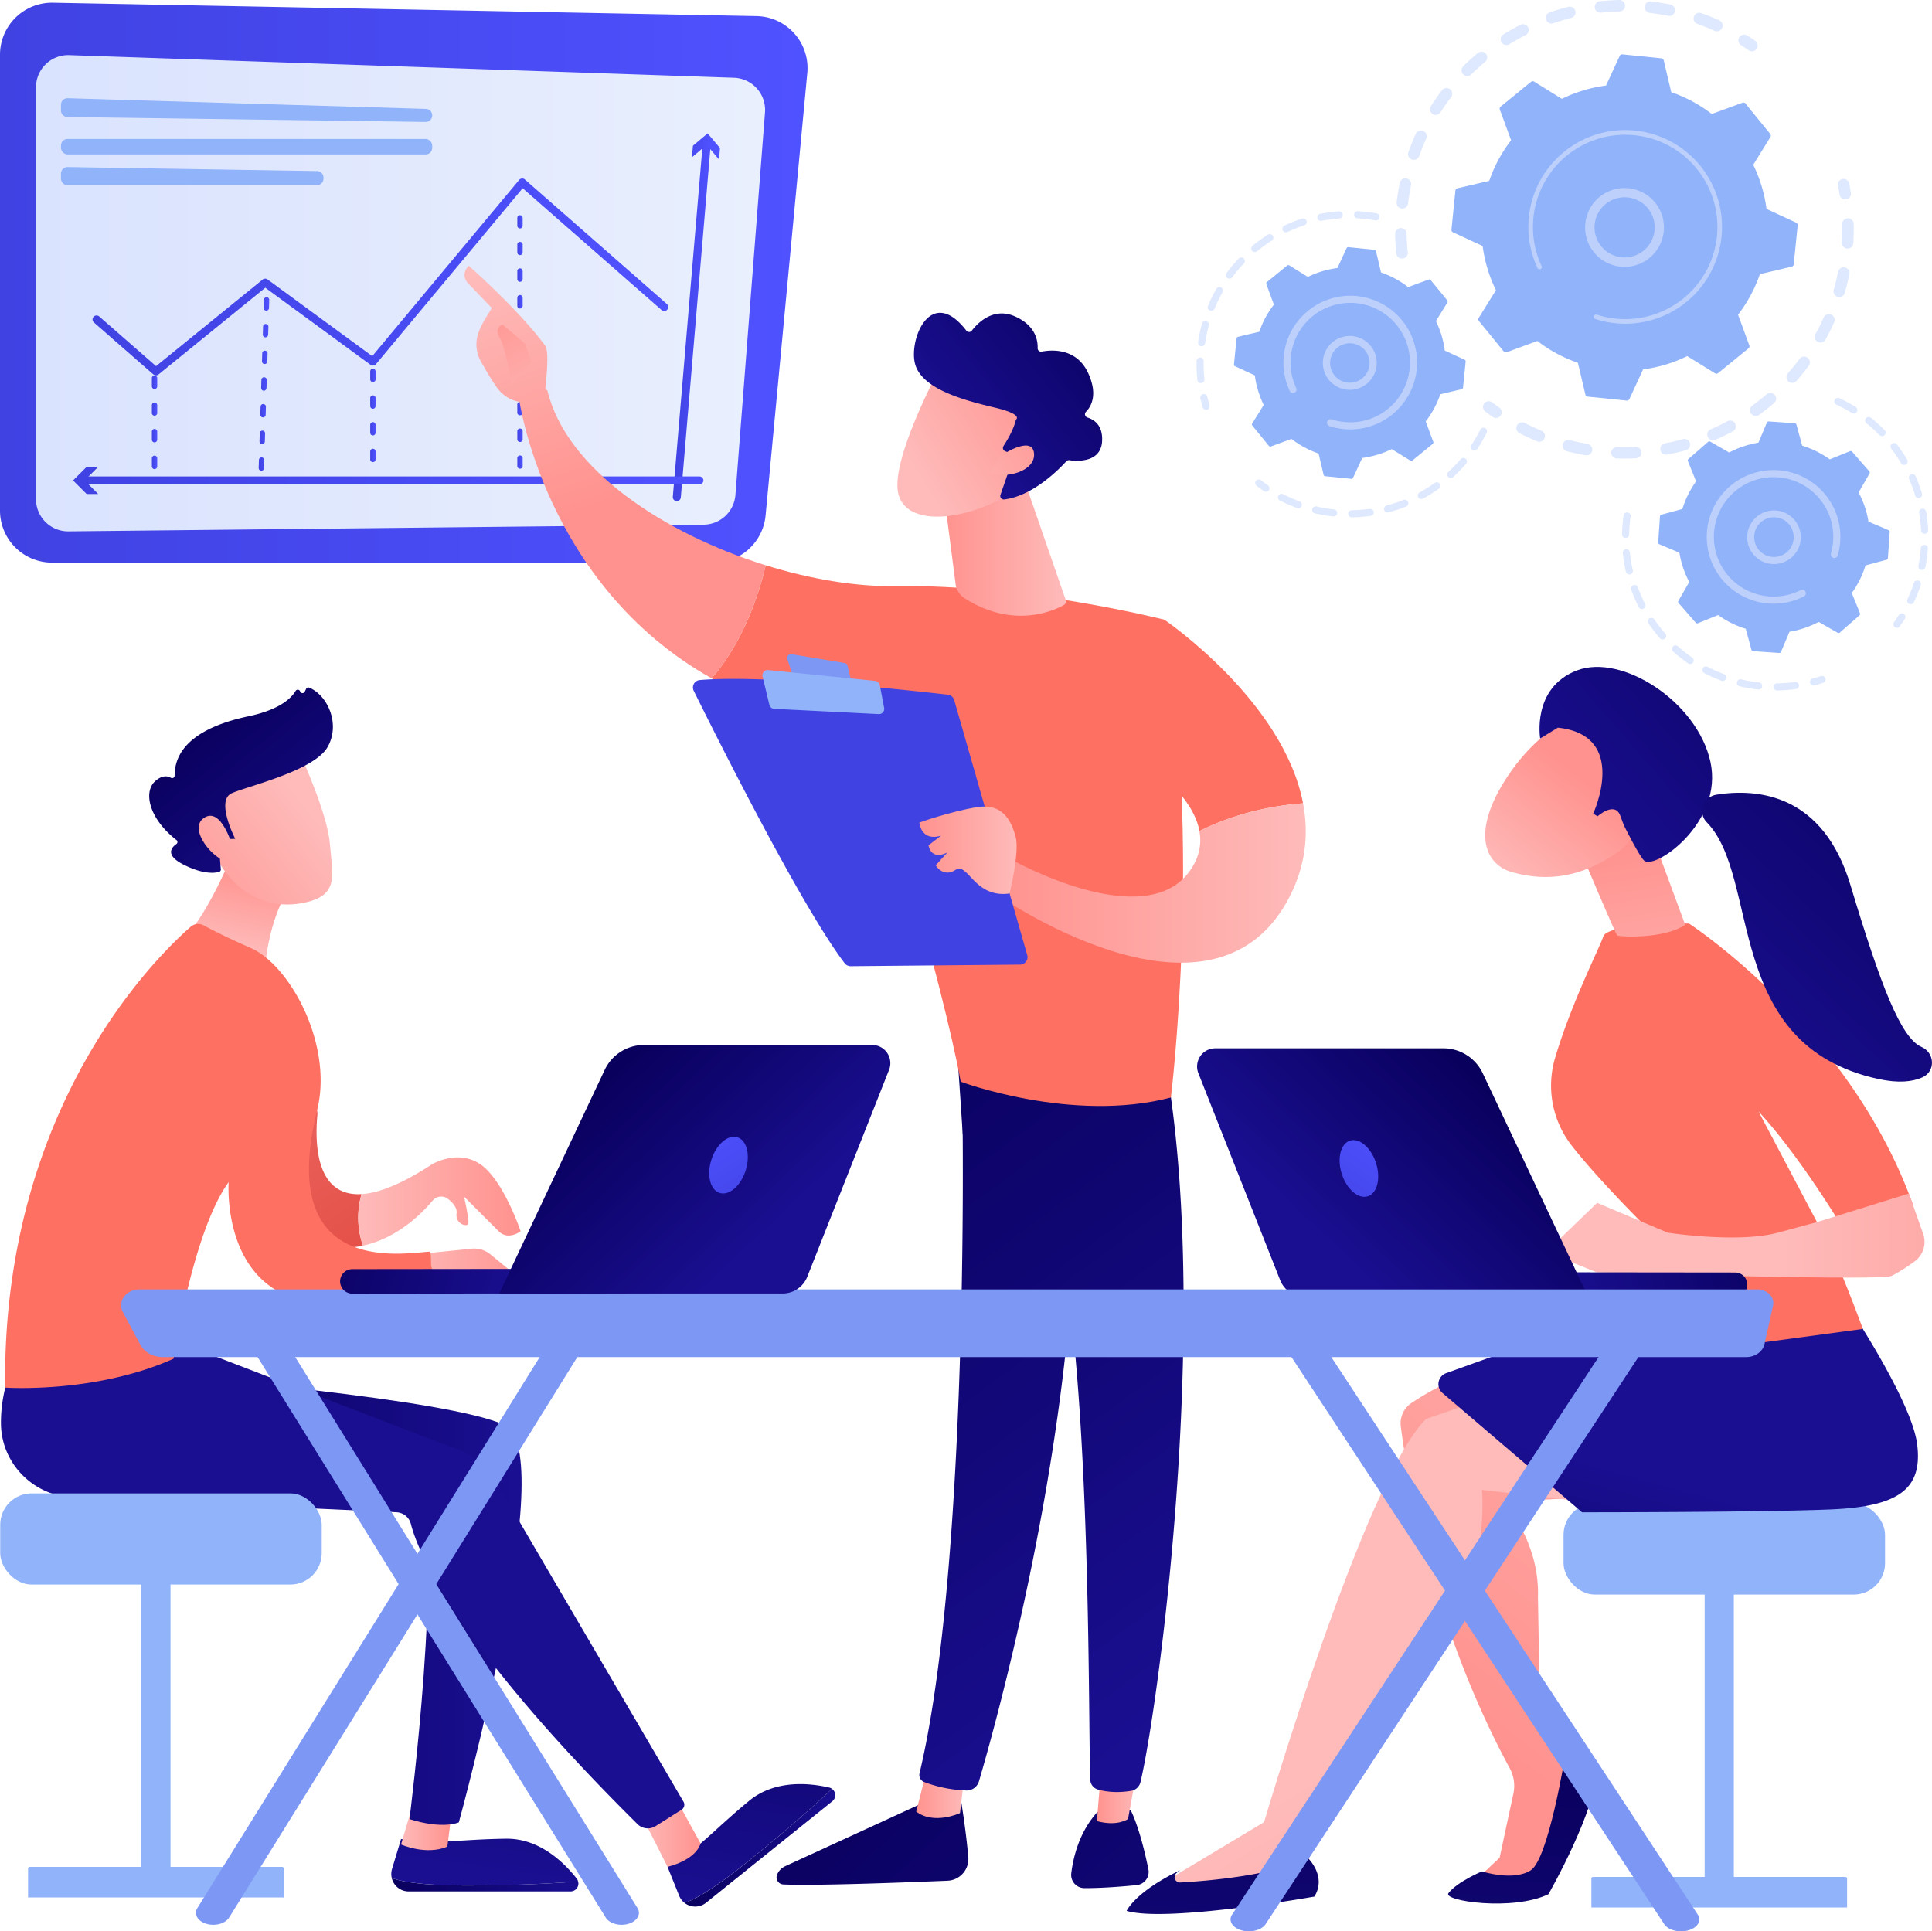 <svg xmlns="http://www.w3.org/2000/svg" xmlns:xlink="http://www.w3.org/1999/xlink" viewBox="0 0 2761.95 2761.29"><defs><style>.cls-1{fill:url(#linear-gradient);}.cls-2{fill:url(#linear-gradient-2);}.cls-3{fill:#91b3fa;}.cls-4{fill:url(#linear-gradient-3);}.cls-5{fill:url(#linear-gradient-4);}.cls-6{fill:url(#linear-gradient-5);}.cls-7{fill:url(#linear-gradient-6);}.cls-8{fill:url(#linear-gradient-7);}.cls-9{fill:url(#linear-gradient-8);}.cls-10{fill:url(#linear-gradient-9);}.cls-11{fill:url(#linear-gradient-10);}.cls-12{fill:url(#linear-gradient-11);}.cls-13{fill:url(#linear-gradient-12);}.cls-14{fill:url(#linear-gradient-13);}.cls-15{fill:url(#linear-gradient-14);}.cls-16{fill:url(#linear-gradient-15);}.cls-17{fill:url(#linear-gradient-16);}.cls-18{fill:url(#linear-gradient-17);}.cls-19{fill:url(#linear-gradient-18);}.cls-20{fill:url(#linear-gradient-19);}.cls-21{fill:url(#linear-gradient-20);}.cls-22{fill:url(#linear-gradient-21);}.cls-23{fill:url(#linear-gradient-22);}.cls-24{fill:url(#linear-gradient-23);}.cls-25{fill:url(#linear-gradient-24);}.cls-26{fill:#7d97f4;}.cls-27{fill:url(#linear-gradient-25);}.cls-28{fill:url(#linear-gradient-26);}.cls-29{fill:url(#linear-gradient-27);}.cls-30{fill:url(#linear-gradient-28);}.cls-31{fill:url(#linear-gradient-29);}.cls-32{fill:url(#linear-gradient-30);}.cls-33{fill:url(#linear-gradient-31);}.cls-34{fill:url(#linear-gradient-32);}.cls-35{fill:url(#linear-gradient-33);}.cls-36{fill:url(#linear-gradient-34);}.cls-37{fill:url(#linear-gradient-35);}.cls-38{fill:url(#linear-gradient-36);}.cls-39{fill:url(#linear-gradient-37);}.cls-40{fill:url(#linear-gradient-38);}.cls-41{fill:url(#linear-gradient-39);}.cls-42{fill:url(#linear-gradient-40);}.cls-43{fill:url(#linear-gradient-41);}.cls-44{fill:url(#linear-gradient-42);}.cls-45{fill:url(#linear-gradient-43);}.cls-46{fill:url(#linear-gradient-44);}.cls-47{fill:url(#linear-gradient-45);}.cls-48{opacity:0.3;}.cls-49{fill:#bdd0fb;}.cls-50{fill:url(#linear-gradient-46);}.cls-51{fill:url(#linear-gradient-47);}.cls-52{fill:url(#linear-gradient-48);}.cls-53{fill:url(#linear-gradient-49);}.cls-54{fill:url(#linear-gradient-50);}.cls-55{fill:url(#linear-gradient-51);}.cls-56{fill:url(#linear-gradient-52);}.cls-57{fill:url(#linear-gradient-53);}.cls-58{fill:url(#linear-gradient-54);}.cls-59{fill:url(#linear-gradient-55);}.cls-60{fill:url(#linear-gradient-56);}.cls-61{fill:url(#linear-gradient-57);}.cls-62{fill:url(#linear-gradient-58);}.cls-63{fill:url(#linear-gradient-59);}.cls-64{fill:url(#linear-gradient-60);}.cls-65{fill:url(#linear-gradient-61);}.cls-66{fill:url(#linear-gradient-62);}.cls-67{fill:url(#linear-gradient-63);}</style><linearGradient id="linear-gradient" x1="-68.79" y1="871.42" x2="1085.66" y2="871.42" gradientTransform="matrix(-1, 0, 0, 1, 1557.04, 0)" gradientUnits="userSpaceOnUse"><stop offset="0" stop-color="#4f52ff"/><stop offset="1" stop-color="#4042e2"/></linearGradient><linearGradient id="linear-gradient-2" x1="522.84" y1="886.57" x2="1565.16" y2="886.57" gradientUnits="userSpaceOnUse"><stop offset="0" stop-color="#dae3fe"/><stop offset="1" stop-color="#e9effd"/></linearGradient><linearGradient id="linear-gradient-3" x1="130.36" y1="863.22" x2="953.18" y2="863.22" xlink:href="#linear-gradient"/><linearGradient id="linear-gradient-4" x1="338.47" y1="956.1" x2="346.1" y2="956.1" xlink:href="#linear-gradient"/><linearGradient id="linear-gradient-5" x1="548.73" y1="1061.24" x2="556.36" y2="1061.24" xlink:href="#linear-gradient"/><linearGradient id="linear-gradient-6" x1="700.77" y1="1016.35" x2="715.86" y2="1016.35" xlink:href="#linear-gradient"/><linearGradient id="linear-gradient-7" x1="860.9" y1="1071.19" x2="868.53" y2="1071.19" xlink:href="#linear-gradient"/><linearGradient id="linear-gradient-8" x1="1488.7" y1="924.53" x2="1433.21" y2="924.53" gradientTransform="matrix(1, 0, 0, 1, 0, 0)" xlink:href="#linear-gradient"/><linearGradient id="linear-gradient-9" x1="1017.32" y1="209.4" x2="961.83" y2="209.4" gradientTransform="matrix(1, 0, 0, 1, 0, 0)" xlink:href="#linear-gradient"/><linearGradient id="linear-gradient-10" x1="1477.16" y1="1154.2" x2="570.1" y2="1154.2" gradientTransform="matrix(1, 0, 0, 1, 0, 0)" xlink:href="#linear-gradient"/><linearGradient id="linear-gradient-11" x1="1005.78" y1="686.93" x2="98.72" y2="686.93" gradientTransform="matrix(1, 0, 0, 1, 0, 0)" xlink:href="#linear-gradient"/><linearGradient id="linear-gradient-12" x1="3377.41" y1="2968.83" x2="2599.94" y2="3814.49" gradientTransform="matrix(-1, 0, 0, 1, 4975.28, 0)" gradientUnits="userSpaceOnUse"><stop offset="0" stop-color="#09005d"/><stop offset="1" stop-color="#1a0f91"/></linearGradient><linearGradient id="linear-gradient-13" x1="3125.05" y1="3031.64" x2="3194.11" y2="3031.64" gradientTransform="matrix(-1, 0, 0, 1, 4975.28, 0)" gradientUnits="userSpaceOnUse"><stop offset="0" stop-color="#febbba"/><stop offset="1" stop-color="#ff928e"/></linearGradient><linearGradient id="linear-gradient-14" x1="3438.62" y1="2012.47" x2="2777.08" y2="2909.11" xlink:href="#linear-gradient-12"/><linearGradient id="linear-gradient-15" x1="3202.99" y1="2808.48" x2="2425.53" y2="3654.14" xlink:href="#linear-gradient-12"/><linearGradient id="linear-gradient-16" x1="2876.17" y1="3028.09" x2="2935.79" y2="3028.09" xlink:href="#linear-gradient-13"/><linearGradient id="linear-gradient-17" x1="3320.72" y1="1925.48" x2="2659.17" y2="2822.12" xlink:href="#linear-gradient-12"/><linearGradient id="linear-gradient-18" x1="15039.02" y1="-7798.95" x2="14664.46" y2="-7504.3" gradientTransform="matrix(-1, 0, 0, 1, 4975.28, 0)" gradientUnits="userSpaceOnUse"><stop offset="0" stop-color="#ff928e"/><stop offset="1" stop-color="#fe7062"/></linearGradient><linearGradient id="linear-gradient-19" x1="1267.65" y1="818.94" x2="1389.5" y2="1167.07" gradientTransform="matrix(1, 0, 0, 1, 0, 0)" xlink:href="#linear-gradient-13"/><linearGradient id="linear-gradient-20" x1="1163.51" y1="855.39" x2="1285.36" y2="1203.52" gradientTransform="matrix(1, 0, 0, 1, 0, 0)" xlink:href="#linear-gradient-13"/><linearGradient id="linear-gradient-21" x1="1257.11" y1="1077.81" x2="1165.34" y2="892.67" gradientTransform="matrix(1, 0, 0, 1, 0, 0)" xlink:href="#linear-gradient-13"/><linearGradient id="linear-gradient-22" x1="14886.5" y1="-7992.86" x2="14511.94" y2="-7698.2" xlink:href="#linear-gradient-18"/><linearGradient id="linear-gradient-23" x1="2637.22" y1="1729.74" x2="3083.69" y2="1729.74" xlink:href="#linear-gradient-13"/><linearGradient id="linear-gradient-24" x1="2642.46" y1="687.41" x2="2312.85" y2="1022.02" gradientTransform="matrix(1, 0, 0, 1, 0, 0)" xlink:href="#linear-gradient"/><linearGradient id="linear-gradient-25" x1="3050.54" y1="1682.92" x2="3189.64" y2="1682.92" xlink:href="#linear-gradient-13"/><linearGradient id="linear-gradient-26" x1="2980.05" y1="1252.42" x2="3156.57" y2="1252.42" xlink:href="#linear-gradient-13"/><linearGradient id="linear-gradient-27" x1="-2732.33" y1="166" x2="-2798.3" y2="-51.57" gradientTransform="matrix(-0.75, -0.67, -0.67, 0.75, -151.05, -803.17)" xlink:href="#linear-gradient-13"/><linearGradient id="linear-gradient-28" x1="-2791.85" y1="-213.08" x2="-2736.67" y2="101.65" gradientTransform="matrix(-0.75, -0.67, -0.67, 0.75, -151.05, -803.17)" xlink:href="#linear-gradient-12"/><linearGradient id="linear-gradient-29" x1="-2799.76" y1="164.99" x2="-2859.11" y2="-30.76" gradientTransform="matrix(-0.75, -0.67, -0.67, 0.75, -151.05, -803.17)" xlink:href="#linear-gradient-13"/><linearGradient id="linear-gradient-30" x1="1039.9" y1="2369.44" x2="863.58" y2="2093.46" gradientUnits="userSpaceOnUse"><stop offset="0" stop-color="#e1473d"/><stop offset="1" stop-color="#e9605a"/></linearGradient><linearGradient id="linear-gradient-31" x1="983.49" y1="2185.13" x2="1215.64" y2="2185.13" gradientTransform="matrix(1, 0, 0, 1, 0, 0)" xlink:href="#linear-gradient-13"/><linearGradient id="linear-gradient-32" x1="-4640.21" y1="2204.66" x2="-4441.1" y2="2204.66" gradientTransform="translate(5920.76 660.85) rotate(7.25)" xlink:href="#linear-gradient-13"/><linearGradient id="linear-gradient-33" x1="-4829.52" y1="3161.85" x2="-4562.67" y2="3161.85" gradientTransform="translate(5860.93)" xlink:href="#linear-gradient-12"/><linearGradient id="linear-gradient-34" x1="-4623.92" y1="2648.73" x2="-4696.84" y2="3152.48" gradientTransform="translate(5860.93)" xlink:href="#linear-gradient-12"/><linearGradient id="linear-gradient-35" x1="-4816.19" y1="3081.44" x2="-4743.99" y2="3081.44" gradientTransform="translate(5860.93)" xlink:href="#linear-gradient-13"/><linearGradient id="linear-gradient-36" x1="-4410.98" y1="3108.97" x2="-4195.52" y2="3108.97" gradientTransform="translate(5860.93)" xlink:href="#linear-gradient-12"/><linearGradient id="linear-gradient-37" x1="-4262.78" y1="2701" x2="-4335.69" y2="3204.75" gradientTransform="translate(5860.93)" xlink:href="#linear-gradient-12"/><linearGradient id="linear-gradient-38" x1="-5215.44" y1="2755.64" x2="-4643.87" y2="2755.64" gradientTransform="translate(5860.93)" xlink:href="#linear-gradient-12"/><linearGradient id="linear-gradient-39" x1="-4474.21" y1="3087.51" x2="-4388.01" y2="3087.51" gradientTransform="translate(5860.93)" xlink:href="#linear-gradient-13"/><linearGradient id="linear-gradient-40" x1="1692.86" y1="2064.33" x2="1617.94" y2="2134.25" gradientTransform="matrix(1, 0, 0, 1, 0, 0)" xlink:href="#linear-gradient-12"/><linearGradient id="linear-gradient-41" x1="-5269.16" y1="1848.32" x2="-5226.67" y2="1741.15" gradientTransform="translate(5689.54 -888.51) rotate(-9.74)" xlink:href="#linear-gradient-13"/><linearGradient id="linear-gradient-42" x1="1587.22" y1="1137.01" x2="1282.58" y2="1546.53" gradientTransform="matrix(1, 0, 0, 1, 0, 0)" xlink:href="#linear-gradient-18"/><linearGradient id="linear-gradient-43" x1="-2802.59" y1="1268.76" x2="-3015.97" y2="1432.03" gradientTransform="translate(3679.23 280.84) rotate(-1.44)" xlink:href="#linear-gradient-13"/><linearGradient id="linear-gradient-44" x1="-2952.5" y1="1139.87" x2="-2759.27" y2="1388.66" gradientTransform="translate(3679.23 280.84) rotate(-1.44)" xlink:href="#linear-gradient-12"/><linearGradient id="linear-gradient-45" x1="-2829.06" y1="1234.17" x2="-3042.44" y2="1397.44" gradientTransform="translate(3679.23 280.84) rotate(-1.44)" xlink:href="#linear-gradient-13"/><linearGradient id="linear-gradient-46" x1="2196.27" y1="1339.68" x2="2307.25" y2="1111.27" gradientTransform="translate(896.43 -188.98) rotate(17)" xlink:href="#linear-gradient-13"/><linearGradient id="linear-gradient-47" x1="3079.08" y1="2168.36" x2="2516.38" y2="2897.54" gradientTransform="matrix(1, 0, 0, 1, 0, 0)" xlink:href="#linear-gradient-13"/><linearGradient id="linear-gradient-48" x1="2655.25" y1="2980.61" x2="2611.6" y2="3649.92" gradientTransform="matrix(1, 0, 0, 1, 0, 0)" xlink:href="#linear-gradient-12"/><linearGradient id="linear-gradient-49" x1="2475.6" y1="2929.07" x2="2888.47" y2="3604.98" gradientTransform="matrix(1, 0, 0, 1, 0, 0)" xlink:href="#linear-gradient-13"/><linearGradient id="linear-gradient-50" x1="2737.68" y1="2992.21" x2="2850.19" y2="2577.34" gradientTransform="matrix(1, 0, 0, 1, 0, 0)" xlink:href="#linear-gradient-12"/><linearGradient id="linear-gradient-51" x1="2234.03" y1="2953.13" x2="2190.38" y2="3622.45" gradientTransform="matrix(1, 0, 0, 1, 0, 0)" xlink:href="#linear-gradient-12"/><linearGradient id="linear-gradient-52" x1="3743.51" y1="1657.66" x2="3353.97" y2="1867.42" gradientTransform="matrix(1, 0, 0, 1, 0, 0)" xlink:href="#linear-gradient-18"/><linearGradient id="linear-gradient-53" x1="2844.58" y1="1980.47" x2="2797.13" y2="1676.03" gradientTransform="matrix(1, 0, 0, 1, 0, 0)" xlink:href="#linear-gradient-13"/><linearGradient id="linear-gradient-54" x1="2214.17" y1="1335.1" x2="2284.31" y2="1158.71" gradientTransform="translate(896.43 -188.98) rotate(17)" xlink:href="#linear-gradient-13"/><linearGradient id="linear-gradient-55" x1="2975.15" y1="1051.11" x2="2562.64" y2="1480.29" gradientTransform="matrix(1, 0.09, -0.09, 1, 251.12, -48.71)" xlink:href="#linear-gradient-12"/><linearGradient id="linear-gradient-56" x1="3331.67" y1="1542.69" x2="2883.51" y2="2008.95" gradientTransform="translate(3.9 -11.42) rotate(-0.09)" xlink:href="#linear-gradient-12"/><linearGradient id="linear-gradient-57" x1="3018.89" y1="2233.79" x2="3559.81" y2="2233.79" gradientTransform="matrix(1, 0, 0, 1, 0, 0)" xlink:href="#linear-gradient-13"/><linearGradient id="linear-gradient-58" x1="2945.02" y1="2420.98" x2="2629.56" y2="2507.44" gradientTransform="translate(-41.47 -55.03) rotate(-2.83)" xlink:href="#linear-gradient-12"/><linearGradient id="linear-gradient-59" x1="2592.65" y1="2013.77" x2="2368.81" y2="2250.35" gradientTransform="matrix(1, 0, 0, 1, 0, 0)" xlink:href="#linear-gradient-12"/><linearGradient id="linear-gradient-60" x1="2457.33" y1="2072.67" x2="2355.77" y2="2225.61" gradientTransform="matrix(1, 0, 0, 1, 0, 0)" xlink:href="#linear-gradient"/><linearGradient id="linear-gradient-61" x1="672.65" y1="2303.8" x2="357.19" y2="2390.26" gradientTransform="matrix(-1, -0.05, -0.05, 1, 1692.94, -55.03)" xlink:href="#linear-gradient-12"/><linearGradient id="linear-gradient-62" x1="317.21" y1="2008.98" x2="93.38" y2="2245.57" gradientTransform="matrix(-1, 0, 0, 1, 1651.47, 0)" xlink:href="#linear-gradient-12"/><linearGradient id="linear-gradient-63" x1="181.9" y1="2067.89" x2="80.33" y2="2220.83" gradientTransform="matrix(-1, 0, 0, 1, 1651.47, 0)" xlink:href="#linear-gradient"/></defs><g id="Illustration"><path class="cls-1" d="M545.72,1271.65h946.13a74.34,74.34,0,0,0,74-67.37l59.63-632.63a74.33,74.33,0,0,0-72.6-81.3L547.14,471.2a74.34,74.34,0,0,0-75.76,74.33V1197.3A74.34,74.34,0,0,0,545.72,1271.65Z" transform="translate(-471.38 -467.27)"/><path class="cls-2" d="M1565,628l-42.29,547a46,46,0,0,1-45.36,42.43L569.3,1227a46,46,0,0,1-46.46-46V592.1a46,46,0,0,1,47.54-46l950.36,32.39A46,46,0,0,1,1565,628Z" transform="translate(-471.38 -467.27)"/><path class="cls-3" d="M1080.23,623,568.15,607.72a9.3,9.3,0,0,0-9.58,9.3v8.25a9.31,9.31,0,0,0,9.18,9.31l512.07,7.07a9.31,9.31,0,0,0,9.44-9.31h0A9.31,9.31,0,0,0,1080.23,623Z" transform="translate(-471.38 -467.27)"/><rect class="cls-3" x="87.19" y="198.69" width="530.7" height="22.14" rx="9.31"/><path class="cls-3" d="M933.84,721.18v1.54a9.31,9.31,0,0,1-9.31,9.31H567.88a9.31,9.31,0,0,1-9.31-9.31v-7.25a9.31,9.31,0,0,1,9.46-9.31l356.65,5.71A9.31,9.31,0,0,1,933.84,721.18Z" transform="translate(-471.38 -467.27)"/><path class="cls-4" d="M694.32,1004a5.7,5.7,0,0,1-3.76-1.41L605.81,928.5a5.73,5.73,0,1,1,7.54-8.62l81.11,70.89L846.84,867a5.73,5.73,0,0,1,7-.17l149.7,109.64,210-251.91a5.73,5.73,0,0,1,8.17-.64s180.62,158.37,203,178a5.72,5.72,0,1,1-7.53,8.62c-20.33-17.78-170.81-149.73-198.63-174.12L1008.89,987.9a5.73,5.73,0,0,1-7.78,1L850.63,878.65,697.94,1002.7A5.78,5.78,0,0,1,694.32,1004Z" transform="translate(-471.38 -467.27)"/><path class="cls-5" d="M1214.75,1137.42a3.81,3.81,0,0,1-3.81-3.81v-11.46a3.82,3.82,0,0,1,7.63,0v11.46A3.82,3.82,0,0,1,1214.75,1137.42Zm0-38.17a3.81,3.81,0,0,1-3.81-3.82V1084a3.82,3.82,0,1,1,7.63,0v11.45A3.82,3.82,0,0,1,1214.75,1099.25Zm0-38.17a3.81,3.81,0,0,1-3.81-3.82v-11.45a3.82,3.82,0,1,1,7.63,0v11.45A3.82,3.82,0,0,1,1214.75,1061.08Zm0-38.17a3.81,3.81,0,0,1-3.81-3.82v-11.45a3.82,3.82,0,1,1,7.63,0v11.45A3.82,3.82,0,0,1,1214.75,1022.91Zm0-38.18a3.8,3.8,0,0,1-3.81-3.81V969.46a3.82,3.82,0,0,1,7.63,0v11.46A3.81,3.81,0,0,1,1214.75,984.73Zm0-38.17a3.81,3.81,0,0,1-3.81-3.82V931.29a3.82,3.82,0,1,1,7.63,0v11.45A3.82,3.82,0,0,1,1214.75,946.56Zm0-38.17a3.81,3.81,0,0,1-3.81-3.82V893.12a3.82,3.82,0,1,1,7.63,0v11.45A3.82,3.82,0,0,1,1214.75,908.39Zm0-38.17a3.81,3.81,0,0,1-3.81-3.82V855a3.82,3.82,0,1,1,7.63,0V866.4A3.82,3.82,0,0,1,1214.75,870.22Zm0-38.18a3.8,3.8,0,0,1-3.81-3.81V816.77a3.82,3.82,0,0,1,7.63,0v11.46A3.81,3.81,0,0,1,1214.75,832Zm0-38.17a3.81,3.81,0,0,1-3.81-3.82V778.6a3.82,3.82,0,0,1,7.63,0v11.45A3.82,3.82,0,0,1,1214.75,793.87Z" transform="translate(-471.38 -467.27)"/><path class="cls-6" d="M1004.49,1128a3.82,3.82,0,0,1-3.82-3.82v-11.45a3.82,3.82,0,1,1,7.64,0v11.45A3.82,3.82,0,0,1,1004.49,1128Zm0-38.17a3.82,3.82,0,0,1-3.82-3.82V1074.6a3.82,3.82,0,1,1,7.64,0v11.45A3.82,3.82,0,0,1,1004.49,1089.87Zm0-38.18a3.81,3.81,0,0,1-3.82-3.81v-11.45a3.82,3.82,0,1,1,7.64,0v11.45A3.81,3.81,0,0,1,1004.49,1051.69Zm0-38.17a3.81,3.81,0,0,1-3.82-3.81V998.25a3.82,3.82,0,0,1,7.64,0v11.46A3.81,3.81,0,0,1,1004.49,1013.52Z" transform="translate(-471.38 -467.27)"/><path class="cls-7" d="M845,1140.36h-.12a3.82,3.82,0,0,1-3.7-3.94l.36-11.45a3.75,3.75,0,0,1,3.93-3.7,3.83,3.83,0,0,1,3.7,3.94l-.36,11.45A3.82,3.82,0,0,1,845,1140.36Zm1.18-38.16h-.12a3.82,3.82,0,0,1-3.7-3.93l.36-11.45a3.82,3.82,0,1,1,7.63.24L850,1098.5A3.81,3.81,0,0,1,846.18,1102.2Zm1.18-38.15h-.12a3.82,3.82,0,0,1-3.69-3.94l.35-11.45a3.74,3.74,0,0,1,3.94-3.69,3.81,3.81,0,0,1,3.69,3.93l-.35,11.45A3.82,3.82,0,0,1,847.36,1064.05Zm1.19-38.16h-.12a3.81,3.81,0,0,1-3.7-3.93l.36-11.45a3.82,3.82,0,1,1,7.63.24l-.36,11.45A3.81,3.81,0,0,1,848.55,1025.89Zm1.18-38.15h-.12a3.82,3.82,0,0,1-3.69-3.94l.35-11.44a3.73,3.73,0,0,1,3.94-3.7,3.82,3.82,0,0,1,3.69,3.94L853.55,984A3.82,3.82,0,0,1,849.73,987.74Zm1.19-38.15h-.12a3.82,3.82,0,0,1-3.7-3.94l.36-11.45a3.77,3.77,0,0,1,3.93-3.69,3.82,3.82,0,0,1,3.7,3.93l-.36,11.45A3.82,3.82,0,0,1,850.92,949.59Zm1.18-38.16H852a3.82,3.82,0,0,1-3.7-3.93l.36-11.45a3.82,3.82,0,1,1,7.63.24l-.36,11.45A3.81,3.81,0,0,1,852.1,911.43Z" transform="translate(-471.38 -467.27)"/><path class="cls-8" d="M692.32,1138a3.81,3.81,0,0,1-3.81-3.82v-11.45a3.82,3.82,0,1,1,7.63,0v11.45A3.82,3.82,0,0,1,692.32,1138Zm0-38.18a3.8,3.8,0,0,1-3.81-3.81v-11.45a3.82,3.82,0,1,1,7.63,0V1096A3.81,3.81,0,0,1,692.32,1099.82Zm0-38.17a3.81,3.81,0,0,1-3.81-3.82v-11.45a3.82,3.82,0,0,1,7.63,0v11.45A3.82,3.82,0,0,1,692.32,1061.65Zm0-38.17a3.81,3.81,0,0,1-3.81-3.82v-11.45a3.82,3.82,0,1,1,7.63,0v11.45A3.82,3.82,0,0,1,692.32,1023.48Z" transform="translate(-471.38 -467.27)"/><path class="cls-9" d="M1438.94,1183.77l-.48,0a5.73,5.73,0,0,1-5.23-6.19l42.93-507a5.73,5.73,0,0,1,11.42,1l-42.94,507A5.72,5.72,0,0,1,1438.94,1183.77Z" transform="translate(-471.38 -467.27)"/><polygon class="cls-10" points="989.22 224.83 1010.21 207.11 1027.91 228.11 1029.3 211.68 1011.6 190.7 990.61 208.41 989.22 224.83"/><path class="cls-11" d="M1471.44,1159.93H588.91a5.73,5.73,0,1,1,0-11.45h882.53a5.73,5.73,0,0,1,0,11.45Z" transform="translate(-471.38 -467.27)"/><polygon class="cls-12" points="140.34 667.51 120.92 686.93 140.34 706.34 123.86 706.34 104.44 686.93 123.86 667.51 140.34 667.51"/><path class="cls-13" d="M1843.63,3031.82s8.06,45.58,12,90.71a31.09,31.09,0,0,1-29.74,33.68c-60.08,2.5-188.61,7.37-234.73,5.31a10.12,10.12,0,0,1-8.91-13.86,22.68,22.68,0,0,1,11.59-12.2l212.3-97.57Z" transform="translate(-471.38 -467.27)"/><path class="cls-14" d="M1850.23,3005l-6.47,54.52s-37.19,17.32-62.59-2.18l15.4-60.76Z" transform="translate(-471.38 -467.27)"/><path class="cls-15" d="M1845.37,1980c2.79,14.24,15,710.51-59.43,1022.53a10.6,10.6,0,0,0,6.21,12.32c11.42,4.66,33.8,11.42,60.62,12.32a18.24,18.24,0,0,0,18.09-13.09c21.28-72.4,123.22-435.11,136.52-781.6,14.86-387.17,0-13.18,0-13.18L1998.66,1980Z" transform="translate(-471.38 -467.27)"/><path class="cls-16" d="M2087.86,3055.6s12.81,23,25.22,84.16a19,19,0,0,1-16.69,22.71c-19.84,2-50.38,4.46-74.85,4.3a18.91,18.91,0,0,1-18.72-21.1c2.71-22.32,11.15-58.94,37.23-87.48Z" transform="translate(-471.38 -467.27)"/><path class="cls-17" d="M2099.11,2985.48,2084,3067.93s-14.95,11.11-44.51,3.05l7.21-88.71Z" transform="translate(-471.38 -467.27)"/><path class="cls-18" d="M2140,2001.39c60.87,367.36-13.21,908-38.19,1013.76a16.5,16.5,0,0,1-13.32,12.53c-11.15,1.85-29.51,3.36-47.61-1.9a15.12,15.12,0,0,1-10.87-13.93c-3.36-85.54,2.68-610.69-54-818.23a47.17,47.17,0,0,0-18.19-26l-110.08-78.26-8.44-126.5Z" transform="translate(-471.38 -467.27)"/><path class="cls-19" d="M1752.08,1305.32c182.42-3,383.69,47.89,383.69,47.89,54.38,317.28,9.51,683.23,9.51,683.23-141.22,37-300.53-22.64-300.53-22.64-23.47-132.61-133-505.83-133-505.83-89.12-11.06-162.55-36.78-223-70.78,46.12-53.46,67.86-121.48,77.31-161.69C1630.55,1295.54,1695.81,1306.25,1752.08,1305.32Z" transform="translate(-471.38 -467.27)"/><path class="cls-20" d="M1213.25,1036.63c17.92-21.65,40.6-11.41,40.6-11.41,26.84,113.39,167.6,205.33,312.21,250.28-9.45,40.21-31.19,108.23-77.31,161.69C1248.76,1302.26,1213.25,1036.63,1213.25,1036.63Z" transform="translate(-471.38 -467.27)"/><path class="cls-21" d="M1217.6,1042.13c-1.88,6,19.84,15,32.62-9.34.45-11.69,7.56-61.74.57-71.26-37.18-50.7-109.27-114.25-109.27-114.25-12.19,12-2.15,23.84-2.15,23.84l35,36.43c-7.31,13.22-16.24,24.38-20.42,40.37a49,49,0,0,0,4.89,36.07c6.14,11.06,14.51,25.43,22.43,36.68C1196.23,1042,1217.6,1042.13,1217.6,1042.13Z" transform="translate(-471.38 -467.27)"/><path class="cls-22" d="M1189.64,931.19l31.87,27,10,26.89-28.42,31.53s-9.55-53.37-16.65-64.93S1183,934.57,1189.64,931.19Z" transform="translate(-471.38 -467.27)"/><path class="cls-23" d="M2065.8,1529.85l70-176.64s170.39,115.77,198.41,262.56c-32.19,2.37-90.78,10.74-148.12,39.7C2173.46,1586.16,2065.8,1529.85,2065.8,1529.85Z" transform="translate(-471.38 -467.27)"/><path class="cls-24" d="M1916.91,1696.05s191.3,108.12,255.85,15.8c13.4-19.17,16.6-38.22,13.3-56.38,57.34-29,115.93-37.33,148.12-39.7,8.45,44.25,4,91.31-22,138.88-113.07,206.83-420.57-11.43-420.57-11.43Z" transform="translate(-471.38 -467.27)"/><path class="cls-25" d="M1939.89,1832.83l-104.41-364.61a10.62,10.62,0,0,0-9-7.66c-18.91-2.2-73.73-8.4-137-13.75-76.24-6.45-164.76-11.67-217.66-7.23a10.66,10.66,0,0,0-8.72,15.35c30.08,60.86,153.82,308.43,215.79,389.53a10.68,10.68,0,0,0,8.6,4.23l242.24-2.26A10.66,10.66,0,0,0,1939.89,1832.83Z" transform="translate(-471.38 -467.27)"/><path class="cls-26" d="M1678.65,1415.2l-75.7-12.61a5.43,5.43,0,0,0-6,7.06l7.49,22.7a5.44,5.44,0,0,0,4.44,3.69l72.84,9.73a5.44,5.44,0,0,0,6-6.63l-4.64-19.82A5.42,5.42,0,0,0,1678.65,1415.2Z" transform="translate(-471.38 -467.27)"/><path class="cls-3" d="M1735.33,1479.28l-6.24-32.48a7.51,7.51,0,0,0-6.62-6l-152.88-15.52a7.51,7.51,0,0,0-8.06,9.22l9.72,40.48a7.49,7.49,0,0,0,6.92,5.74l149.4,7.53A7.52,7.52,0,0,0,1735.33,1479.28Z" transform="translate(-471.38 -467.27)"/><path class="cls-27" d="M1914.67,1744.74s14.54-59.8,8.67-81-17.23-48.5-55.12-42.44-82.58,22-82.58,22,2.26,27.63,31,18.72l-17.85,13.81s2.55,22.13,26.87,10.31l-16.61,18.32s10.45,18.18,28.35,6.52S1863.92,1751.94,1914.67,1744.74Z" transform="translate(-471.38 -467.27)"/><path class="cls-28" d="M1936.85,1157.22l58.05,167.86a6.05,6.05,0,0,1-2.76,7.28c-15.82,8.75-72.83,34-141.52-9.52a28.48,28.48,0,0,1-13.11-20.34l-18.8-145.28Z" transform="translate(-471.38 -467.27)"/><path class="cls-29" d="M1810.56,1001.78s-63.74,120-55.57,168.45,87.17,45,156.14,5.62l48.2-129.55Z" transform="translate(-471.38 -467.27)"/><path class="cls-30" d="M1908.08,1112.23a4.94,4.94,0,0,1-2.15-7.24c5.1-7.8,14.68-23.72,17.73-37.65,0,0,11.46-7.34-29.16-17.06s-101.2-24.81-113.93-59.39c-12.42-33.71,20.2-118.49,72.24-50.94a4.94,4.94,0,0,0,7.83.06c8.53-11.11,31-34.15,62.1-20.18,29.14,13.07,32.42,34.43,32,45.19a4.91,4.91,0,0,0,5.82,5c14.74-2.81,50.09-5.22,66.59,31,13.59,29.88,4.76,46.79-3.29,55.06a4.92,4.92,0,0,0,2.11,8.18c9.68,3,22.19,11.18,20.94,33.86-1.74,31.36-36.8,28.6-46.78,27.17a4.94,4.94,0,0,0-4.39,1.55c-8.56,9.47-47.13,49.69-88.86,54.54a5,5,0,0,1-5.24-6.59l18.07-52.51a5,5,0,0,0-2.69-6.16Z" transform="translate(-471.38 -467.27)"/><path class="cls-31" d="M1900.82,1119.68s45.38-31.14,48.7-4.91-40.87,38-62.75,28.2Z" transform="translate(-471.38 -467.27)"/><path class="cls-32" d="M988.24,2174.53c-64.92,3.92-67.07-71.51-63.08-113.67a15.1,15.1,0,0,0-21.58-15L807.15,2092s-4.53,111.2,106.59,150.67c28.12,10,53.81,10.42,76.53,5.54A121.66,121.66,0,0,1,988.24,2174.53Z" transform="translate(-471.38 -467.27)"/><path class="cls-33" d="M1158.52,2132.19c-32.82-22.83-70,0-70,0-43.87,28.69-76.34,40.9-100.28,42.34a121.66,121.66,0,0,0,2,73.68c49.16-10.57,84.33-46.14,99.61-64.39a15.86,15.86,0,0,1,22-2.41c6.83,5.4,13.47,12.78,12.26,20.56-2.37,15.34,15.43,20.21,16.77,14.65s-6.09-38.53-6.09-38.53,35.59,35.79,49.48,49.54,31.37,0,31.37,0S1191.33,2155,1158.52,2132.19Z" transform="translate(-471.38 -467.27)"/><path class="cls-34" d="M1039.19,2264.24l26.48-3.57,80-8.11a36.37,36.37,0,0,1,26.74,8.09l61.49,50.56-184.56-23.8Z" transform="translate(-471.38 -467.27)"/><path class="cls-35" d="M1138.71,3163c-65.42,0-94.37-5.61-107.31-10.73a24.84,24.84,0,0,0,24.18,19.23H1287a11.26,11.26,0,0,0,10.85-14.22C1271.48,3159.37,1215.45,3163,1138.71,3163Z" transform="translate(-471.38 -467.27)"/><path class="cls-36" d="M1297.86,3157.25a11,11,0,0,0-1.89-3.94c-17.63-22.51-53-57.85-101.22-57.18-70.57,1-95.18,8.65-150,.43l-12.94,42.89a24.67,24.67,0,0,0-.39,12.79c12.94,5.12,41.89,10.73,107.31,10.73C1215.45,3163,1271.48,3159.37,1297.86,3157.25Z" transform="translate(-471.38 -467.27)"/><path class="cls-37" d="M1060.61,3050.35l-15.88,54s35.18,16,66.13,3.16l6.07-46.79Z" transform="translate(-471.38 -467.27)"/><path class="cls-38" d="M1540.29,3129c-51,41-77.06,54.75-90.34,58.88a24.8,24.8,0,0,0,30.83-.22l180.41-145a11.23,11.23,0,0,0-.4-17.83C1641.54,3043,1600.11,3080.89,1540.29,3129Z" transform="translate(-471.38 -467.27)"/><path class="cls-39" d="M1660.79,3024.83a11.06,11.06,0,0,0-3.94-1.87c-27.77-6.42-77.41-11.66-114.54,19-54.4,45-68.8,66.33-116.68,94.3l16.65,41.37a24.35,24.35,0,0,0,7.67,10.17c13.28-4.13,39.34-17.91,90.34-58.88C1600.11,3080.89,1641.54,3043,1660.79,3024.83Z" transform="translate(-471.38 -467.27)"/><path class="cls-40" d="M720.89,2435s391.67,32,472,69.81-65.57,567.94-65.57,567.94-21.88,10.53-70.55-4.6c0,0,49.91-391.21,12.77-476l-424.07-69.36Z" transform="translate(-471.38 -467.27)"/><path class="cls-41" d="M1386.72,3061.83c3.63,3.32,38.91,74.47,38.91,74.47s39.28-8.5,47.29-33.35l-35.34-64.22Z" transform="translate(-471.38 -467.27)"/><path class="cls-42" d="M485,2431.71s-12.76,30.71-12.24,71.53c.72,56.44,46.1,102.24,102.48,105.05l463,21.12a22.2,22.2,0,0,1,20.5,16.69c10.88,42.08,64.06,171.32,324,429.2a21,21,0,0,0,25.93,2.83l37-23.38a8.52,8.52,0,0,0,2.81-11.51l-269.59-460.37a104.39,104.39,0,0,0-63.4-47L711.7,2380.57Z" transform="translate(-471.38 -467.27)"/><path class="cls-43" d="M814.62,1660.63s-34.07,94.82-76.73,145.24l112.89,39.81s7.52-95.48,56-131.38Z" transform="translate(-471.38 -467.27)"/><path class="cls-44" d="M478.72,2451.2s128.35,8.89,240.79-41.3c0,0,27.43-182.27,78.76-252.42,0,0-20,271.37,301,136-8.83-4.5-8.85-7.2-11.32-15.73-1-3.64.75-21.19-3-20.93-41.63,2.8-218.63,34.29-160.13-202.57,23.08-93.48-38.87-207-95-231.61-35-15.34-56.21-26.28-67.24-32.33a16.31,16.31,0,0,0-18.61,2C696.09,1834.11,474,2049.62,478.72,2451.2Z" transform="translate(-471.38 -467.27)"/><path class="cls-45" d="M899.89,1544.18S939.36,1629,943,1673.88s14.07,73.87-37.72,84.24-96.27-14.44-121.13-58.66c0,0-38.94-68.11-31.3-96.6S899.89,1544.18,899.89,1544.18Z" transform="translate(-471.38 -467.27)"/><path class="cls-46" d="M801.11,1666.79l6.58-.16s-28.5-54.89-4.94-65.26,117.39-32,136.89-65.94c18.8-32.75.26-74-26.21-85a3.49,3.49,0,0,0-4.41,1.76l-2.06,4.15a3.54,3.54,0,0,1-6.54-.5,3.51,3.51,0,0,0-6.35-.81c-6,10.16-22.44,26.86-67.46,36.34C762.73,1504.85,721,1531.9,721,1576.28a3.54,3.54,0,0,1-5.39,3c-4.81-2.77-12.43-3.94-22.35,4.84-17.25,15.26-9.07,53.52,30.36,84.17a3.52,3.52,0,0,1,0,5.67c-6.89,4.73-17.05,15.84,10.36,29.62,28,14.1,44.39,12.07,50.53,10.34a3.54,3.54,0,0,0,2.58-3.73L783.66,1671a3.54,3.54,0,0,1,3.43-3.84Z" transform="translate(-471.38 -467.27)"/><path class="cls-47" d="M802.93,1675s-15.61-54.39-39.77-38.43,14.28,61,34.07,62.58Z" transform="translate(-471.38 -467.27)"/><g class="cls-48"><path class="cls-3" d="M2475.7,837a8.21,8.21,0,0,1-8.15-7.36c-1-9.22-1.55-18.62-1.72-27.94a8.2,8.2,0,0,1,8.05-8.36h.16a8.21,8.21,0,0,1,8.2,8.05c.17,8.85.72,17.78,1.64,26.54a8.21,8.21,0,0,1-7.31,9A8.46,8.46,0,0,1,2475.7,837Zm.53-71.51a8,8,0,0,1-1-.06,8.21,8.21,0,0,1-7.19-9.12c1.1-9.24,2.6-18.53,4.46-27.61a8.21,8.21,0,0,1,16.08,3.3c-1.77,8.63-3.2,17.46-4.24,26.24A8.21,8.21,0,0,1,2476.23,765.45Zm16.26-69.61a8.22,8.22,0,0,1-7.73-11c3.12-8.75,6.66-17.48,10.52-25.94a8.21,8.21,0,1,1,14.93,6.82c-3.67,8-7,16.31-10,24.63A8.22,8.22,0,0,1,2492.49,695.84Zm31.43-64.25A8.21,8.21,0,0,1,2517,619c5-7.84,10.4-15.56,16-22.94a8.21,8.21,0,0,1,13,10c-5.36,7-10.49,14.34-15.24,21.79A8.22,8.22,0,0,1,2523.92,631.59Zm45-55.62a8.2,8.2,0,0,1-5.77-14c6.6-6.52,13.57-12.85,20.72-18.81a8.21,8.21,0,1,1,10.51,12.61c-6.8,5.66-13.42,11.68-19.69,17.87A8.2,8.2,0,0,1,2568.88,576ZM2625,531.69a8.21,8.21,0,0,1-4.34-15.18c7.89-4.91,16.09-9.54,24.37-13.76a8.21,8.21,0,0,1,7.45,14.63c-7.87,4-15.66,8.41-23.15,13.07A8.17,8.17,0,0,1,2625,531.69Zm300.78-19.55a8.19,8.19,0,0,1-3.39-.73c-8-3.65-16.32-7-24.66-10a8.21,8.21,0,0,1,5.48-15.47c8.78,3.1,17.52,6.63,26,10.47a8.21,8.21,0,0,1-3.4,15.68ZM2689.54,501a8.21,8.21,0,0,1-2.68-16c8.79-3,17.81-5.71,26.82-8a8.21,8.21,0,0,1,4,15.92c-8.56,2.15-17.12,4.7-25.47,7.57A8,8,0,0,1,2689.54,501Zm168.24-10.87a8.36,8.36,0,0,1-1.64-.16c-8.65-1.76-17.48-3.17-26.27-4.19a8.21,8.21,0,0,1,1.9-16.31c9.24,1.08,18.54,2.56,27.64,4.41a8.21,8.21,0,0,1-1.63,16.25Zm-98.48-4.67a8.21,8.21,0,0,1-.86-16.37c9.23-1,18.63-1.58,27.93-1.78h.17a8.21,8.21,0,0,1,.17,16.41c-8.83.19-17.76.76-26.53,1.7A8.64,8.64,0,0,1,2759.3,485.42Z" transform="translate(-471.38 -467.27)"/><path class="cls-3" d="M2975.91,540.64a8.19,8.19,0,0,1-4.68-1.47c-3.48-2.42-7.06-4.8-10.65-7.09a8.21,8.21,0,1,1,8.82-13.84c3.78,2.4,7.54,4.91,11.2,7.45a8.21,8.21,0,0,1-4.69,14.95Z" transform="translate(-471.38 -467.27)"/></g><g class="cls-48"><path class="cls-3" d="M3109.25,752.4a8.2,8.2,0,0,1-8.09-6.91c-.67-4.17-1.44-8.41-2.28-12.58a8.2,8.2,0,1,1,16.08-3.26c.89,4.39,1.7,8.85,2.41,13.25a8.19,8.19,0,0,1-8.12,9.5Z" transform="translate(-471.38 -467.27)"/><path class="cls-3" d="M2794,1122.91q-5.67,0-11.37-.19a8.21,8.21,0,0,1,.55-16.41c8.78.3,17.55.23,26.17-.19a8.21,8.21,0,0,1,.81,16.4C2804.77,1122.78,2799.34,1122.91,2794,1122.91Zm-54.48-4.6a8.36,8.36,0,0,1-1.4-.12c-9-1.55-18.09-3.49-26.93-5.78a8.21,8.21,0,0,1,4.11-15.89c8.4,2.18,17,4,25.59,5.49a8.21,8.21,0,0,1-1.37,16.3Zm113.53-.9a8.21,8.21,0,0,1-1.51-16.27c8.52-1.6,17.09-3.6,25.47-5.92a8.21,8.21,0,1,1,4.39,15.82c-8.82,2.45-17.85,4.54-26.82,6.23A8.07,8.07,0,0,1,2853,1117.41Zm-181.19-18.53a8.19,8.19,0,0,1-3.12-.62c-8.46-3.49-16.87-7.38-25-11.56a8.21,8.21,0,1,1,7.51-14.6c7.72,4,15.71,7.67,23.74,11a8.21,8.21,0,0,1-3.13,15.8Zm248.44-2.05a8.21,8.21,0,0,1-3.26-15.75c8-3.43,15.87-7.26,23.54-11.37a8.21,8.21,0,1,1,7.76,14.46c-8.07,4.33-16.41,8.36-24.79,12A8.17,8.17,0,0,1,2920.25,1096.83Zm61.1-34.84a8.21,8.21,0,0,1-4.83-14.85c7-5.11,13.93-10.58,20.51-16.25a8.21,8.21,0,0,1,10.72,12.43c-6.92,6-14.18,11.72-21.58,17.1A8.18,8.18,0,0,1,2981.35,1062Zm52.05-47.34a8.2,8.2,0,0,1-6.15-13.64c5.76-6.52,11.3-13.36,16.48-20.32a8.21,8.21,0,1,1,13.17,9.79c-5.45,7.33-11.28,14.53-17.34,21.39A8.18,8.18,0,0,1,3033.4,1014.65Zm40.49-57.56a8.2,8.2,0,0,1-7.19-12.16c4.2-7.62,8.11-15.5,11.63-23.44a8.21,8.21,0,1,1,15,6.67c-3.71,8.35-7.83,16.66-12.24,24.68A8.19,8.19,0,0,1,3073.89,957.09ZM3100.77,892a8.24,8.24,0,0,1-7.9-10.48c2.4-8.34,4.48-16.89,6.17-25.42a8.21,8.21,0,0,1,16.11,3.2c-1.79,9-4,18-6.5,26.76A8.23,8.23,0,0,1,3100.77,892Zm11.91-69.34h-.51a8.21,8.21,0,0,1-7.69-8.69c.39-6.39.59-12.86.59-19.25q0-3.47-.08-6.92a8.21,8.21,0,0,1,8-8.39,8.11,8.11,0,0,1,8.38,8c.06,2.42.08,4.84.08,7.28,0,6.71-.2,13.53-.61,20.25A8.21,8.21,0,0,1,3112.68,822.69Z" transform="translate(-471.38 -467.27)"/><path class="cls-3" d="M2609.94,1064.91a8.14,8.14,0,0,1-4.71-1.49c-3.64-2.55-7.29-5.23-10.85-8a8.21,8.21,0,0,1,10-13c3.39,2.6,6.86,5.14,10.31,7.57a8.21,8.21,0,0,1-4.73,14.92Z" transform="translate(-471.38 -467.27)"/></g><path class="cls-3" d="M2621,969.71a3.84,3.84,0,0,0,4.3,1.17l43.82-16.11a203.36,203.36,0,0,0,58,31.24l10.69,45.42a3.82,3.82,0,0,0,3.34,2.94l55.73,5.65a3.86,3.86,0,0,0,3.87-2.21l19.58-42.36a203.37,203.37,0,0,0,63.1-19l39.7,24.57a3.84,3.84,0,0,0,4.45-.29L2971,965.35a3.83,3.83,0,0,0,1.18-4.29l-16.12-43.83a203.26,203.26,0,0,0,31.25-58l45.42-10.68a3.86,3.86,0,0,0,2.94-3.35l5.64-55.72a3.82,3.82,0,0,0-2.21-3.87L2996.76,766a203.36,203.36,0,0,0-19-63.11l24.58-39.7a3.86,3.86,0,0,0-.29-4.45l-35.41-43.39a3.83,3.83,0,0,0-4.3-1.17l-43.82,16.11a203.5,203.5,0,0,0-58-31.24l-10.69-45.43a3.82,3.82,0,0,0-3.35-2.93l-55.72-5.65a3.84,3.84,0,0,0-3.87,2.21l-19.58,42.35a203.38,203.38,0,0,0-63.1,19L2664.5,584a3.84,3.84,0,0,0-4.44.29l-43.39,35.41a3.85,3.85,0,0,0-1.18,4.3l16.12,43.82a203.52,203.52,0,0,0-31.25,58l-45.42,10.69a3.86,3.86,0,0,0-2.94,3.35l-5.64,55.72a3.83,3.83,0,0,0,2.2,3.87l42.36,19.58a203.25,203.25,0,0,0,19,63.11l-24.58,39.7a3.82,3.82,0,0,0,.29,4.44Z" transform="translate(-471.38 -467.27)"/><path class="cls-49" d="M2793.8,848.84a56.34,56.34,0,1,1,8.25-.61A56.39,56.39,0,0,1,2793.8,848.84Zm.13-99.48a44.29,44.29,0,0,0-6.38.47,43,43,0,1,0,6.38-.47Z" transform="translate(-471.38 -467.27)"/><path class="cls-49" d="M2795,930.15a141.25,141.25,0,0,1-14.2-.72h0c-1.5-.15-3-.33-4.49-.53a139.56,139.56,0,0,1-21.67-4.67l-.28-.09-.82-.25-1.59-.51a3.27,3.27,0,0,1-2.27-3.12,3.23,3.23,0,0,1,.16-1,3.27,3.27,0,0,1,4.13-2.11,132.09,132.09,0,0,0,144.36-43.9A131,131,0,0,0,2925.89,805a134.07,134.07,0,0,0,.68-13.55,131.87,131.87,0,0,0-263.06-13,133.21,133.21,0,0,0-.68,13.38,131.55,131.55,0,0,0,12.44,55.86,3.21,3.21,0,0,1,.32,1.4,3.29,3.29,0,0,1-6.26,1.39A138.76,138.76,0,0,1,2657,777.76c7.7-76,75.76-131.47,151.68-123.78a138.47,138.47,0,0,1,124.49,137.45,141.85,141.85,0,0,1-.72,14.23A138.45,138.45,0,0,1,2795,930.15Z" transform="translate(-471.38 -467.27)"/><g class="cls-48"><path class="cls-3" d="M2195.59,1053.27a5.07,5.07,0,0,1-4.86-3.65c-1.21-4.12-2.32-8.35-3.28-12.55a5.07,5.07,0,1,1,9.88-2.26c.92,4,2,8,3.13,12a5.08,5.08,0,0,1-3.44,6.3A5.36,5.36,0,0,1,2195.59,1053.27Z" transform="translate(-471.38 -467.27)"/><path class="cls-3" d="M2188.09,1015a5.08,5.08,0,0,1-5-4.56,221,221,0,0,1-1.13-22.27c0-1.56,0-3.13,0-4.69a5.25,5.25,0,0,1,5.17-5,5.08,5.08,0,0,1,5,5.17c0,1.5-.05,3-.05,4.49a209.36,209.36,0,0,0,1.08,21.24,5.07,5.07,0,0,1-4.53,5.56Zm1.11-52.63a5.81,5.81,0,0,1-.72,0,5.07,5.07,0,0,1-4.3-5.74,220.86,220.86,0,0,1,5.47-26.43,5.07,5.07,0,1,1,9.78,2.67,211,211,0,0,0-5.22,25.2A5.06,5.06,0,0,1,2189.2,962.37Zm13.85-50.79a5.07,5.07,0,0,1-4.69-7,220.15,220.15,0,0,1,11.81-24.28,5.07,5.07,0,1,1,8.83,5,206,206,0,0,0-11.26,23.15A5.07,5.07,0,0,1,2203.05,911.58Zm25.9-45.83a5.07,5.07,0,0,1-4.07-8.09A221.58,221.58,0,0,1,2242.27,837a5.07,5.07,0,0,1,7.34,7A208,208,0,0,0,2233,863.7,5.08,5.08,0,0,1,2229,865.75Zm36.31-38.11a5.07,5.07,0,0,1-3.21-9,221,221,0,0,1,21.86-15.8,5.07,5.07,0,1,1,5.43,8.57,210.74,210.74,0,0,0-20.86,15.07A5.09,5.09,0,0,1,2265.26,827.64Zm44.46-28.14a5.07,5.07,0,0,1-2.17-9.65,216.86,216.86,0,0,1,25.06-10,5.07,5.07,0,1,1,3.16,9.63,210.68,210.68,0,0,0-23.89,9.52A4.9,4.9,0,0,1,2309.72,799.5Zm50-16.41a5.07,5.07,0,0,1-1-10.05,219.72,219.72,0,0,1,26.75-3.53,5.07,5.07,0,0,1,.71,10.12,207.41,207.41,0,0,0-25.52,3.36A4.63,4.63,0,0,1,2359.7,783.09Zm78.71-.65a4.53,4.53,0,0,1-.89-.08,212.48,212.48,0,0,0-22.23-2.72l-3.35-.21a5.07,5.07,0,0,1,.53-10.13c1.18.07,2.36.14,3.55.23a222.31,222.31,0,0,1,23.27,2.85,5.07,5.07,0,0,1-.88,10.06Z" transform="translate(-471.38 -467.27)"/></g><g class="cls-48"><path class="cls-3" d="M2403.87,1206.91a5.07,5.07,0,0,1-.07-10.14,208.59,208.59,0,0,0,25.25-1.86,5.07,5.07,0,1,1,1.35,10,218.44,218.44,0,0,1-26.46,2Zm-25.91-1.22-.55,0a222.8,222.8,0,0,1-26.18-4.41,5.07,5.07,0,0,1,2.28-9.89,211.45,211.45,0,0,0,25,4.22,5.07,5.07,0,0,1-.53,10.11Zm77.21-5.71a5.07,5.07,0,0,1-1.29-10,211.52,211.52,0,0,0,24.06-7.91,5.07,5.07,0,0,1,3.74,9.42,221.32,221.32,0,0,1-25.22,8.29A5.26,5.26,0,0,1,2455.17,1200Zm-127.67-6a5.35,5.35,0,0,1-1.74-.3,219.94,219.94,0,0,1-24.35-10.61,5.07,5.07,0,1,1,4.61-9,210.54,210.54,0,0,0,23.22,10.11,5.07,5.07,0,0,1-1.74,9.83Zm175.76-13.14a5.07,5.07,0,0,1-2.43-9.52,208.72,208.72,0,0,0,21.44-13.45,5.07,5.07,0,1,1,5.9,8.24,218.24,218.24,0,0,1-22.48,14.11A5,5,0,0,1,2503.26,1180.85Zm42.11-30.1a5.07,5.07,0,0,1-3.43-8.81,211.59,211.59,0,0,0,17.62-18.2,5.06,5.06,0,1,1,7.69,6.59,221.47,221.47,0,0,1-18.45,19.08A5.05,5.05,0,0,1,2545.37,1150.75Zm33.69-39.33a5.07,5.07,0,0,1-4.22-7.89,206.11,206.11,0,0,0,12.73-21.89,5.07,5.07,0,0,1,9.06,4.56,218.39,218.39,0,0,1-13.35,23A5.06,5.06,0,0,1,2579.06,1111.42Z" transform="translate(-471.38 -467.27)"/><path class="cls-3" d="M2281.17,1170.32a5.07,5.07,0,0,1-2.84-.87c-3.59-2.43-7.13-5-10.51-7.57a5.07,5.07,0,1,1,6.17-8.05c3.22,2.47,6.6,4.9,10,7.22a5.07,5.07,0,0,1-2.85,9.27Z" transform="translate(-471.38 -467.27)"/></g><path class="cls-3" d="M2285.39,1104.83a2.57,2.57,0,0,0,2.87.79l29.33-10.79a136.16,136.16,0,0,0,38.82,20.91l7.15,30.39a2.56,2.56,0,0,0,2.24,2l37.29,3.78a2.58,2.58,0,0,0,2.59-1.48l13.1-28.34a136.4,136.4,0,0,0,42.23-12.7l26.56,16.45a2.59,2.59,0,0,0,3-.2l29-23.69a2.57,2.57,0,0,0,.79-2.88l-10.78-29.32a136.46,136.46,0,0,0,20.91-38.83l30.39-7.15a2.56,2.56,0,0,0,2-2.24l3.77-37.29a2.55,2.55,0,0,0-1.47-2.58l-28.35-13.11a136.05,136.05,0,0,0-12.69-42.22l16.44-26.57a2.57,2.57,0,0,0-.19-3l-23.7-29a2.55,2.55,0,0,0-2.87-.79l-29.33,10.79a135.91,135.91,0,0,0-38.82-20.91l-7.15-30.4a2.57,2.57,0,0,0-2.24-2L2399,820.67a2.56,2.56,0,0,0-2.59,1.48l-13.1,28.34a135.86,135.86,0,0,0-42.23,12.7l-26.57-16.45a2.54,2.54,0,0,0-3,.2l-29,23.69a2.58,2.58,0,0,0-.78,2.88l10.78,29.32a136.16,136.16,0,0,0-20.91,38.82l-30.39,7.16a2.56,2.56,0,0,0-2,2.24l-3.77,37.28a2.57,2.57,0,0,0,1.47,2.59l28.35,13.1a136.11,136.11,0,0,0,12.69,42.23l-16.44,26.57a2.56,2.56,0,0,0,.19,3Z" transform="translate(-471.38 -467.27)"/><path class="cls-49" d="M2401,1024.63a38.5,38.5,0,1,1,5.67-.42A38.84,38.84,0,0,1,2401,1024.63Zm.1-66.57a29,29,0,0,0-4.14.3,28.21,28.21,0,0,0,8.23,55.82h0a28.21,28.21,0,0,0-4.09-56.12Z" transform="translate(-471.38 -467.27)"/><path class="cls-49" d="M2401.68,1081.23c-3.21,0-6.44-.17-9.7-.49a96.66,96.66,0,0,1-19.07-3.91l-.83-.27a5.07,5.07,0,1,1,3.13-9.64,86,86,0,0,0,17.79,3.73h0l1,.09a84.79,84.79,0,0,0,61-18.4l.15-.12.45-.36a84.81,84.81,0,0,0,31-57.54,86.15,86.15,0,0,0,.45-8.77,85.37,85.37,0,0,0-170.31-8.43,86.58,86.58,0,0,0-.43,8.66,85,85,0,0,0,8.05,36.16,5.08,5.08,0,0,1-2.43,6.75,5.08,5.08,0,0,1-6.75-2.44,95.15,95.15,0,0,1-9-40.46q0-4.85.48-9.69a95.51,95.51,0,0,1,190.54,9.43,98.1,98.1,0,0,1-.5,9.81A95.65,95.65,0,0,1,2401.68,1081.23Z" transform="translate(-471.38 -467.27)"/><g class="cls-48"><path class="cls-3" d="M3081.14,1438.51a5.06,5.06,0,0,1-3.48,5c-4.09,1.35-8.27,2.59-12.44,3.7a5.07,5.07,0,0,1-2.59-9.81c4-1.05,8-2.23,11.86-3.52a5.07,5.07,0,0,1,6.4,3.23A4.72,4.72,0,0,1,3081.14,1438.51Z" transform="translate(-471.38 -467.27)"/><path class="cls-3" d="M3043.14,1447.27a5.08,5.08,0,0,1-4.39,5.19c-7.34,1-14.82,1.62-22.22,1.87-1.56.05-3.13.08-4.69.1a5.25,5.25,0,0,1-5.14-5,5.07,5.07,0,0,1,5-5.13c1.5,0,3,0,4.48-.1a208.71,208.71,0,0,0,21.2-1.78,5.08,5.08,0,0,1,5.71,4.34C3043.12,1446.93,3043.13,1447.1,3043.14,1447.27Zm-52.64.62a5.93,5.93,0,0,1,0,.73,5.08,5.08,0,0,1-5.6,4.49,222.52,222.52,0,0,1-26.59-4.6,5.07,5.07,0,0,1,2.34-9.87A210.68,210.68,0,0,0,2986,1443,5.06,5.06,0,0,1,2990.5,1447.89Zm-51.21-12.16a5.07,5.07,0,0,1-6.84,4.91,217.42,217.42,0,0,1-24.66-11,5.07,5.07,0,1,1,4.69-9,210.37,210.37,0,0,0,23.52,10.49A5.08,5.08,0,0,1,2939.29,1435.73Zm-46.66-24.38a5.07,5.07,0,0,1-8,4.33,218.09,218.09,0,0,1-21.21-16.7,5.07,5.07,0,1,1,6.75-7.56,207.63,207.63,0,0,0,20.23,15.92A5.07,5.07,0,0,1,2892.63,1411.35Zm-39.29-35a5.07,5.07,0,0,1-8.88,3.51,223.55,223.55,0,0,1-16.51-21.33,5.07,5.07,0,1,1,8.38-5.71,210.67,210.67,0,0,0,15.76,20.36A5.06,5.06,0,0,1,2853.34,1376.31Zm-29.59-43.51a5.07,5.07,0,0,1-9.57,2.49,216.86,216.86,0,0,1-10.81-24.72,5.07,5.07,0,1,1,9.52-3.47,207.75,207.75,0,0,0,10.31,23.56A5,5,0,0,1,2823.75,1332.8Zm-18.05-49.4a5.07,5.07,0,0,1-10,1.3,220.41,220.41,0,0,1-4.42-26.63,5.07,5.07,0,0,1,10.09-1,207.79,207.79,0,0,0,4.21,25.39A5.58,5.58,0,0,1,2805.7,1283.4Zm-3.23-78.65a5.37,5.37,0,0,1,0,.89,211.34,211.34,0,0,0-2,22.3c0,1.14-.08,2.25-.1,3.36a5.07,5.07,0,0,1-10.14-.19c0-1.19.06-2.37.11-3.56a218.46,218.46,0,0,1,2.09-23.35,5.07,5.07,0,0,1,10.08.55Z" transform="translate(-471.38 -467.27)"/></g><g class="cls-48"><path class="cls-3" d="M3227.84,1225.29a5.07,5.07,0,0,1-10.13.4,209.76,209.76,0,0,0-2.69-25.17,5.07,5.07,0,1,1,10-1.68,221.76,221.76,0,0,1,2.82,26.38Zm-.37,25.94a3.39,3.39,0,0,1,0,.55,219.93,219.93,0,0,1-3.55,26.31,5.07,5.07,0,0,1-9.95-2,209.9,209.9,0,0,0,3.39-25.1,5.07,5.07,0,0,1,10.12.2Zm-8.24-77a5.07,5.07,0,0,1-9.93,1.62,208.62,208.62,0,0,0-8.7-23.79,5.07,5.07,0,0,1,9.3-4A217.8,217.8,0,0,1,3219,1173,5.21,5.21,0,0,1,3219.23,1174.25ZM3217.45,1302a5,5,0,0,1-.25,1.75,216.79,216.79,0,0,1-9.81,24.69,5.07,5.07,0,0,1-9.17-4.31,207.26,207.26,0,0,0,9.34-23.54,5.07,5.07,0,0,1,9.89,1.41Zm-18.92-175.23a5.07,5.07,0,0,1-9.44,2.75,208.9,208.9,0,0,0-14.15-21,5.07,5.07,0,0,1,8-6.17,222.94,222.94,0,0,1,14.84,22A5.19,5.19,0,0,1,3198.53,1126.81Zm-31.48-41.09a5.07,5.07,0,0,1-8.69,3.71,212.46,212.46,0,0,0-18.77-17,5.07,5.07,0,0,1,6.34-7.91,222.51,222.51,0,0,1,19.68,17.82A5,5,0,0,1,3167.05,1085.72Zm-40.42-32.38a5,5,0,0,1-.76,2.83,5.07,5.07,0,0,1-7,1.65,207.23,207.23,0,0,0-22.3-12,5.07,5.07,0,0,1,4.26-9.2,219.35,219.35,0,0,1,23.39,12.58A5.08,5.08,0,0,1,3126.63,1053.34Z" transform="translate(-471.38 -467.27)"/><path class="cls-3" d="M3195.31,1349.13a5,5,0,0,1-.77,2.86c-2.31,3.67-4.75,7.29-7.23,10.76a5.07,5.07,0,1,1-8.25-5.9c2.37-3.3,4.69-6.76,6.9-10.26a5.06,5.06,0,0,1,9.35,2.54Z" transform="translate(-471.38 -467.27)"/></g><path class="cls-3" d="M3129.72,1347.07a2.58,2.58,0,0,0,.69-2.9l-11.74-29a136.34,136.34,0,0,0,19.61-39.49l30.15-8.15a2.59,2.59,0,0,0,1.89-2.3l2.55-37.4a2.56,2.56,0,0,0-1.57-2.53l-28.75-12.17a136,136,0,0,0-14.09-41.78l15.57-27.1a2.57,2.57,0,0,0-.3-3l-24.63-28.24a2.55,2.55,0,0,0-2.9-.69l-29,11.74a135.87,135.87,0,0,0-39.49-19.62l-8.15-30.14a2.55,2.55,0,0,0-2.3-1.89l-37.39-2.55a2.55,2.55,0,0,0-2.54,1.56l-12.16,28.76a136.07,136.07,0,0,0-41.79,14.08l-27.09-15.56a2.57,2.57,0,0,0-3,.29l-28.24,24.64a2.56,2.56,0,0,0-.69,2.9l11.74,29a136.11,136.11,0,0,0-19.62,39.49l-30.14,8.15a2.56,2.56,0,0,0-1.89,2.31l-2.55,37.39a2.59,2.59,0,0,0,1.56,2.54l28.76,12.16a136.27,136.27,0,0,0,14.08,41.78l-15.56,27.1a2.57,2.57,0,0,0,.29,3l24.64,28.24a2.57,2.57,0,0,0,2.9.7l29-11.75a136,136,0,0,0,39.5,19.62l8.15,30.14a2.55,2.55,0,0,0,2.3,1.89l37.39,2.55a2.56,2.56,0,0,0,2.54-1.56l12.16-28.76a136.16,136.16,0,0,0,41.79-14.08l27.09,15.56a2.57,2.57,0,0,0,3-.29Z" transform="translate(-471.38 -467.27)"/><path class="cls-49" d="M3045.75,1234.21a38.37,38.37,0,0,1-31.5,38.92,38.32,38.32,0,1,1,31.5-38.92Zm-66.53,2.1a29.12,29.12,0,0,0,.44,4.12,28.21,28.21,0,0,0,55.52-10.06h0a28.21,28.21,0,0,0-56,5.94Z" transform="translate(-471.38 -467.27)"/><path class="cls-49" d="M3102.3,1231.62c.1,3.21,0,6.45-.17,9.71a95.61,95.61,0,0,1-3.28,19.18l-.24.84a5.06,5.06,0,0,1-4.7,3.67,5,5,0,0,1-1.57-.2,5.08,5.08,0,0,1-3.47-6.27,85.43,85.43,0,0,0,3.14-17.9h0l.06-1a84.62,84.62,0,0,0-7.89-41.06,85.91,85.91,0,0,0-12.5-19.28l-.13-.15-.38-.44a84.76,84.76,0,0,0-58.52-29,83.18,83.18,0,0,0-8.78-.16,85.37,85.37,0,0,0-2.82,170.49,86.55,86.55,0,0,0,8.67.15,85.32,85.32,0,0,0,35.88-9.24,5,5,0,0,1,2.13-.55,5.07,5.07,0,0,1,2.47,9.58,95.51,95.51,0,1,1,52.1-88.33Z" transform="translate(-471.38 -467.27)"/><rect class="cls-3" x="2436.92" y="2267.12" width="41.74" height="451.38"/><path class="cls-3" d="M2277.45,2683.53h360.68a2.44,2.44,0,0,1,2.44,2.44v41.23a0,0,0,0,1,0,0H2275a0,0,0,0,1,0,0V2686A2.44,2.44,0,0,1,2277.45,2683.53Z"/><rect class="cls-3" x="2235.2" y="2149.48" width="459.63" height="130.36" rx="44.89"/><rect class="cls-3" x="202.02" y="2252.78" width="41.74" height="451.38"/><path class="cls-3" d="M42.55,2669.18H403.23a2.44,2.44,0,0,1,2.44,2.44v41.23a0,0,0,0,1,0,0H40.11a0,0,0,0,1,0,0v-41.23A2.44,2.44,0,0,1,42.55,2669.18Z"/><rect class="cls-3" x="0.3" y="2135.14" width="459.63" height="130.36" rx="44.89"/><path class="cls-50" d="M2732.22,1569.8s30.86-61.1,57.78-31.73-32.15,56-55,64.11Z" transform="translate(-471.38 -467.27)"/><path class="cls-51" d="M2621,2416.92s-62,9.62-131.75,56.23a34.79,34.79,0,0,0-15.34,33.23c8.35,66.14,42.68,280.21,155.89,489.3a52.66,52.66,0,0,1,5.05,36.12l-19.67,91.53-36.47,34.2h94l62.55-169.28-26.75-8.46a50.62,50.62,0,0,1-35.34-47.38L2670,2750.82c2.68-80.91-49.61-136.73-49.61-136.73l150-7.3Z" transform="translate(-471.38 -467.27)"/><path class="cls-52" d="M2542.05,3174c-8.55,11.2,92.09,26,142.94,1.48,0,0,70.49-122.63,70.49-185.78,0,0-5.6-12.87-47-9.95,0,0-23.66,145.21-48.65,161.47s-69.92,1.65-69.92,1.65S2554.68,3157.52,2542.05,3174Z" transform="translate(-471.38 -467.27)"/><path class="cls-53" d="M2751.46,2616.75c-.8-1.38-161.54-19.33-161.54-19.33s5.26,48.88-11.18,116.16-252.45,358.77-252.45,358.77L2351,3150.8c-76.51,26.65-151.78,30.91-225.84,13.58l153.36-92S2422.09,2583.24,2510,2496l161.12-55.74Z" transform="translate(-471.38 -467.27)"/><path class="cls-54" d="M3112,2332.15s92.61,137.75,100.21,200.59-25.37,88.36-122.54,92.57-356.59,4.15-356.59,4.15L2533.61,2459a16.75,16.75,0,0,1,5.22-28.52c47.84-17.14,144.93-52,176.1-64.13C2756.88,2350.1,3112,2332.15,3112,2332.15Z" transform="translate(-471.38 -467.27)"/><path class="cls-55" d="M2341.69,3124.38s26.64,25.8,8.64,54.51c0,0-211,37.41-268.35,20.44,0,0,11.9-27.16,76.42-58.07l-4.76,3.66a7.7,7.7,0,0,0,5.09,13.82C2201.25,3156.32,2289.24,3148.53,2341.69,3124.38Z" transform="translate(-471.38 -467.27)"/><path class="cls-56" d="M2985.33,2056.38c59.29,64,119.28,164.65,119.28,164.65l101.4-31.57c-90.29-252.62-320.07-401.76-320.07-401.76s-116.78-.81-122.59,18.68c-3.8,12.71-45.39,94.38-68.8,173.23a139.37,139.37,0,0,0,23.6,125.42c44.18,56.61,127.58,138,149.8,159.47l20.22,58.91a95,95,0,0,0,102.52,63.3l143.81-19.36c-15.43-42.2-31.45-81.92-48-119.47Z" transform="translate(-471.38 -467.27)"/><path class="cls-57" d="M2733.63,1690c1.22,4,47.29,112.57,49.68,114.67s66.84,5.56,97.18-15.18l-65-175.83Z" transform="translate(-471.38 -467.27)"/><path class="cls-58" d="M2731.89,1487.86s-59.95,17.09-109.31,95.59-25.48,120.77,10.07,130.72,89.85,16.11,154.1-30.44S2809.46,1468.45,2731.89,1487.86Z" transform="translate(-471.38 -467.27)"/><path class="cls-59" d="M2749,1630.51s52-112-50.55-122.87l-25.27,15.49s-12.42-72.25,52.25-97.2,172.55,44.91,191.18,130.66-77.24,153.28-94.17,141.63c-6.65-4.57-29.67-51.14-29.67-51.14s2.69,7-5.18-13.83-32.47,1.17-32.47,1.17Z" transform="translate(-471.38 -467.27)"/><path class="cls-60" d="M2911.22,1642.82c-13.28-13.53-4.7-36.42,14-39.37,60.45-9.52,152.64,0,191.56,129.32,43.84,145.73,72.34,218.58,101.5,231.32,19.15,8.38,20.42,34.94,1.36,43.53-14.08,6.35-34.26,8.62-63.15,2.31C2933.65,1961.26,2989.12,1722.16,2911.22,1642.82Z" transform="translate(-471.38 -467.27)"/><path class="cls-61" d="M2681.75,2257.27l72.86-70.22,100.79,42.58s100.32,15.54,157.74,0l57.42-15.55,129.75-40.39,20.38,57.59a34.69,34.69,0,0,1-12.67,39.84c-11.23,8-24.39,16.74-32.77,20.41-17.09,7.48-421.22-5.17-421.22-5.17Z" transform="translate(-471.38 -467.27)"/><path class="cls-62" d="M2953.19,2321.59l-.9,0-391.54-.43a17.53,17.53,0,0,1,0-35l391.54.43a17.53,17.53,0,0,1,.87,35Z" transform="translate(-471.38 -467.27)"/><path class="cls-63" d="M2208.77,1966.1h326.08a62.15,62.15,0,0,1,56.21,35.64l150.74,319.64H2336.58a37.77,37.77,0,0,1-35.13-23.89l-116.9-295.78A26,26,0,0,1,2208.77,1966.1Z" transform="translate(-471.38 -467.27)"/><path class="cls-64" d="M2438.49,2130c7.07,22,1.85,43.27-11.66,47.62s-30.18-9.93-37.24-31.88-1.85-43.27,11.66-47.62S2431.43,2108,2438.49,2130Z" transform="translate(-471.38 -467.27)"/><path class="cls-26" d="M3006.08,2334.29a17.85,17.85,0,0,0-4.82-16.33,24.43,24.43,0,0,0-17.64-7.19H670.82c-9,0-17.34,4-22.17,10.49a20.12,20.12,0,0,0-1.73,21.8L672,2389.93c5.74,10.74,18.17,17.61,31.86,17.61h2263.9c12.73,0,23.67-7.8,26.09-18.6Z" transform="translate(-471.38 -467.27)"/><path class="cls-26" d="M776.23,3219.19a34.28,34.28,0,0,1-9.76-1.4c-12.53-3.73-18.33-13.8-12.93-22.48L1271.8,2361c5.39-8.68,19.91-12.68,32.46-8.95s18.33,13.8,12.94,22.48L798.94,3208.84C794.92,3215.31,785.8,3219.19,776.23,3219.19Z" transform="translate(-471.38 -467.27)"/><path class="cls-26" d="M1360.07,3219.19c-9.58,0-18.69-3.88-22.72-10.35L819.1,2374.48c-5.4-8.68.39-18.75,12.93-22.48s27.07.27,32.47,8.95l518.25,834.36c5.4,8.68-.39,18.75-12.93,22.48A34.21,34.21,0,0,1,1360.07,3219.19Z" transform="translate(-471.38 -467.27)"/><path class="cls-26" d="M2256.71,3228.56a38.54,38.54,0,0,1-10.32-1.39c-13.27-3.74-19.39-13.81-13.69-22.49l548.41-834.35c5.71-8.68,21.07-12.69,34.35-9s19.4,13.8,13.69,22.48l-548.41,834.36C2276.49,3224.68,2266.84,3228.56,2256.71,3228.56Z" transform="translate(-471.38 -467.27)"/><path class="cls-26" d="M2874.51,3228.56c-10.13,0-19.78-3.87-24-10.35l-548.41-834.36c-5.71-8.68.42-18.75,13.69-22.48s28.64.27,34.35,9l548.41,834.35c5.7,8.68-.43,18.75-13.69,22.49A38.54,38.54,0,0,1,2874.51,3228.56Z" transform="translate(-471.38 -467.27)"/><path class="cls-65" d="M973.72,2316.81l.9,0,391.53-.43a17.53,17.53,0,1,0,0-35.05l-391.54.43a17.53,17.53,0,0,0-.86,35Z" transform="translate(-471.38 -467.27)"/><path class="cls-66" d="M1718.13,1961.32H1392.05a62.17,62.17,0,0,0-56.21,35.63L1185.1,2316.6h405.23a37.75,37.75,0,0,0,35.12-23.89l116.9-295.78A26,26,0,0,0,1718.13,1961.32Z" transform="translate(-471.38 -467.27)"/><path class="cls-67" d="M1488.41,2125.21c-7.07,21.95-1.85,43.27,11.66,47.62s30.18-9.93,37.24-31.88,1.85-43.27-11.65-47.62S1495.47,2103.25,1488.41,2125.21Z" transform="translate(-471.38 -467.27)"/></g></svg>